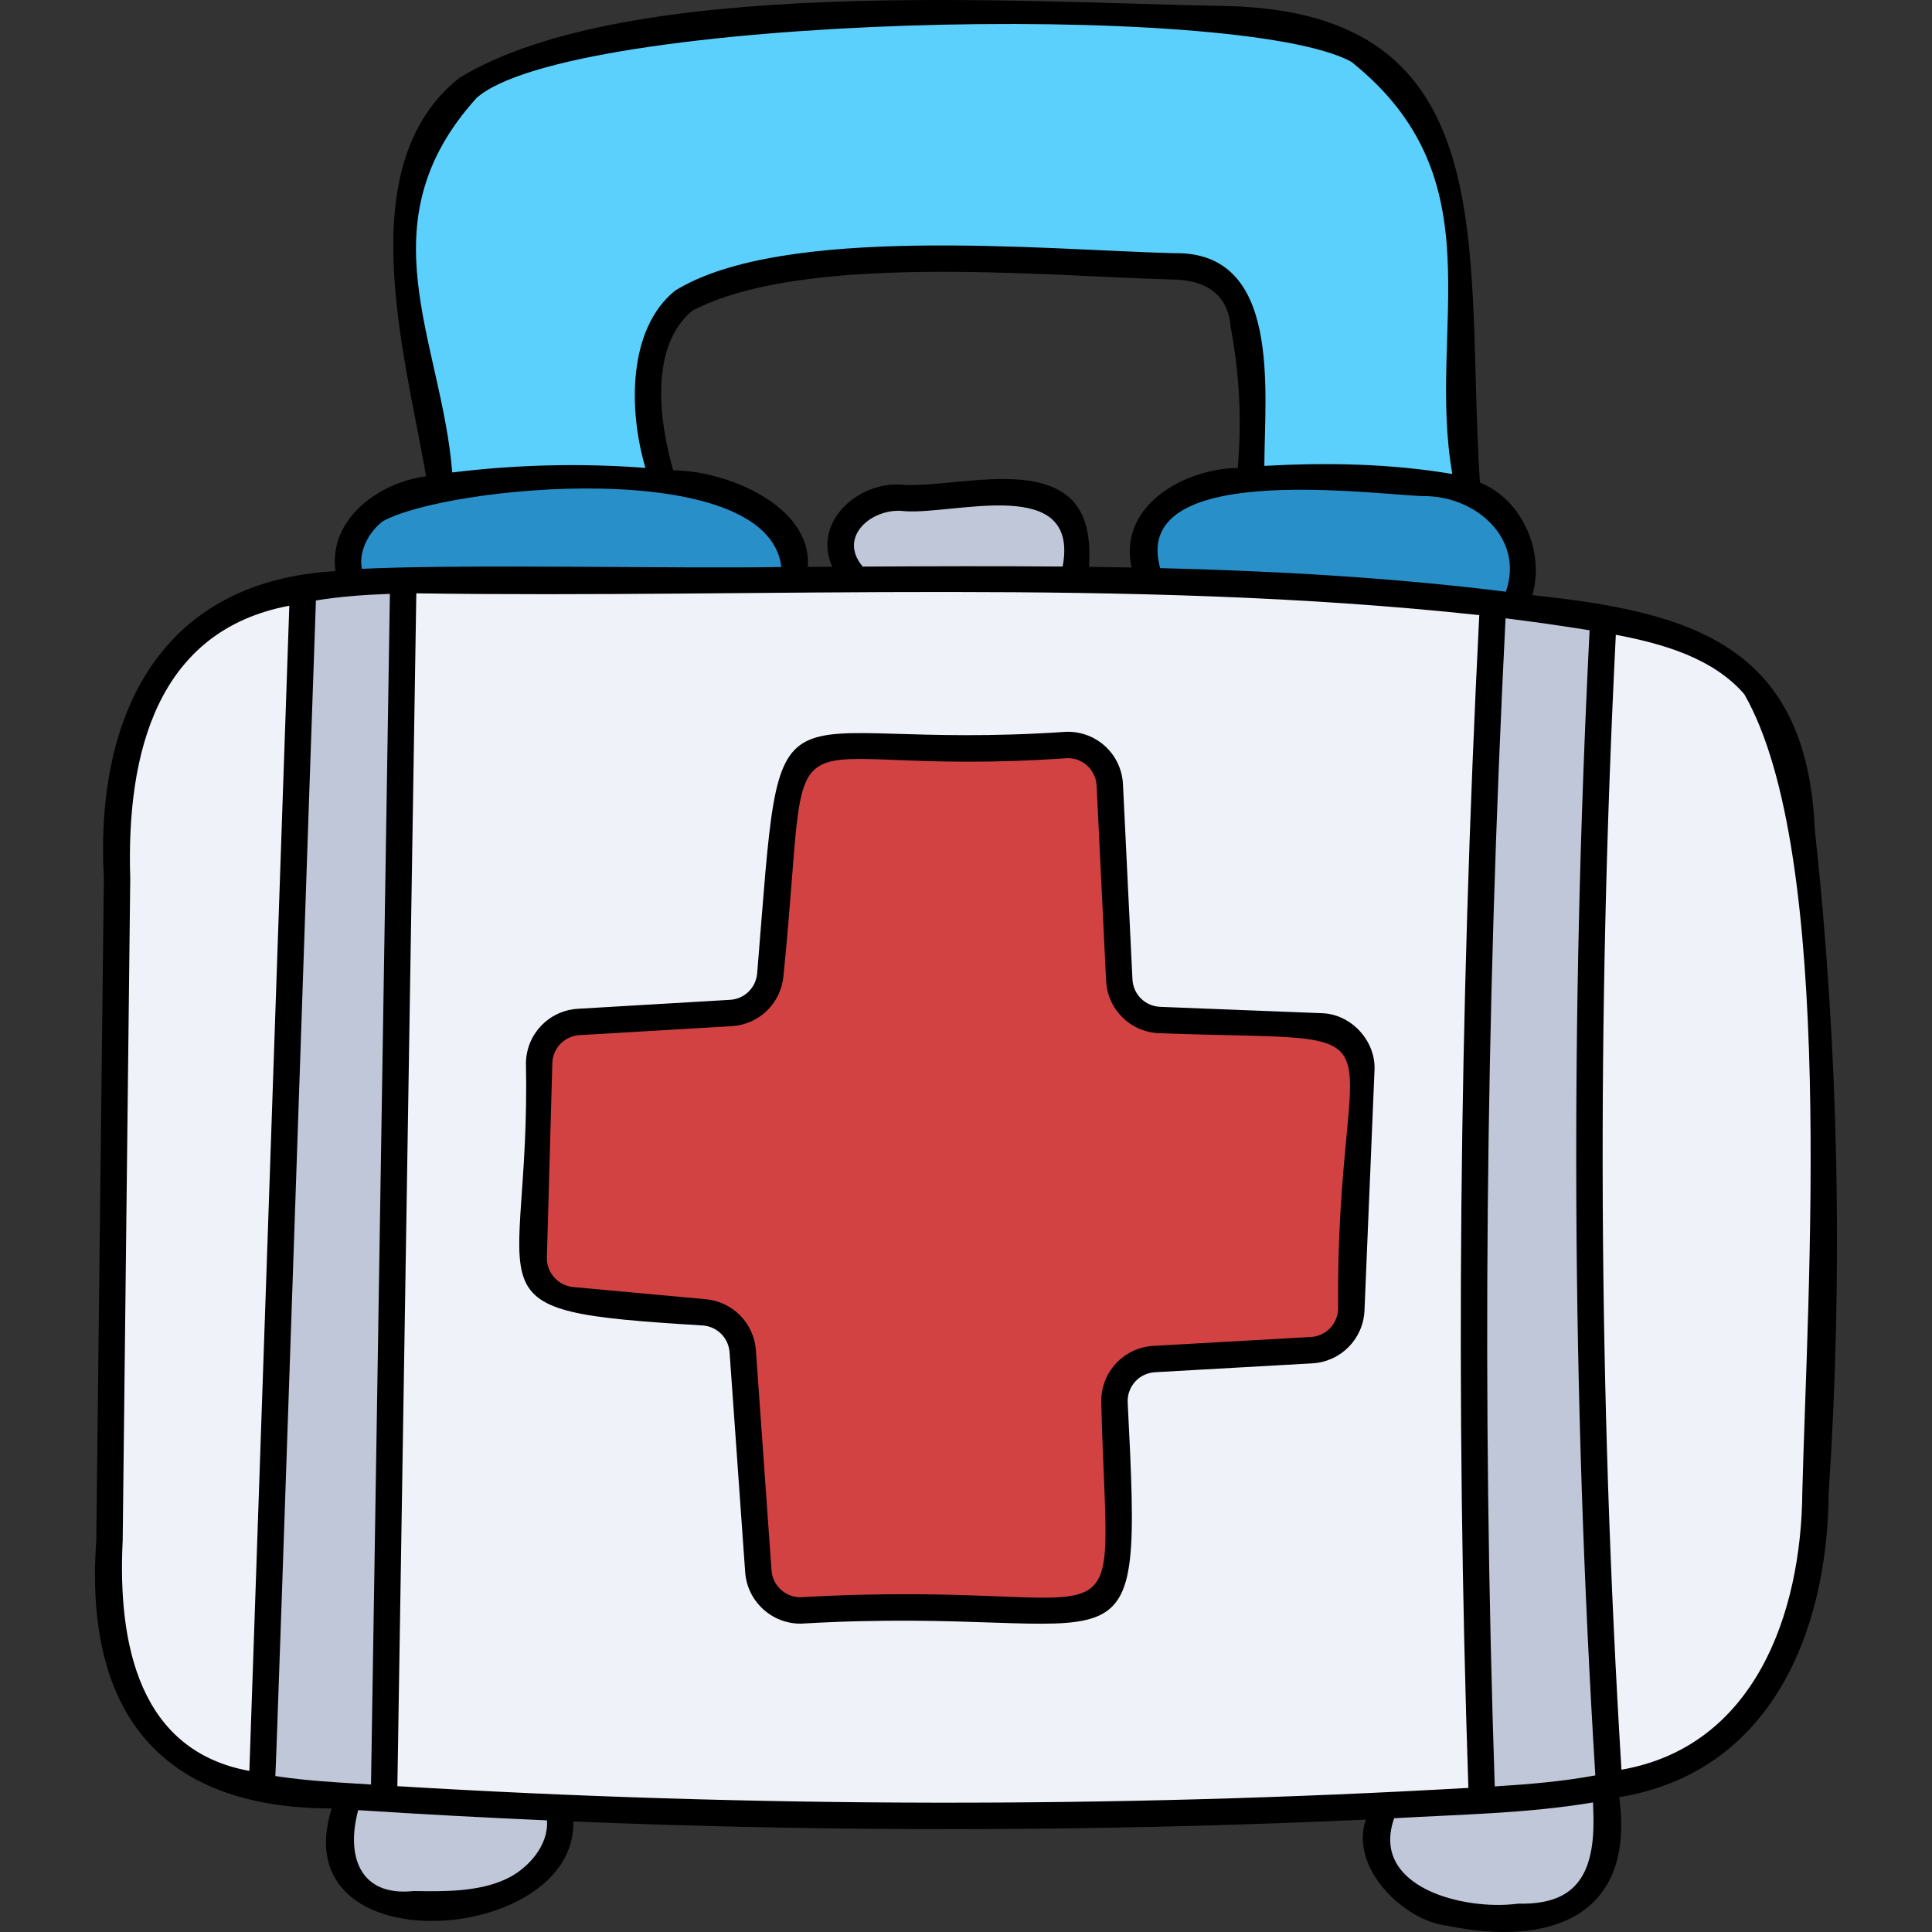 <svg id="Capa_1" enable-background="new 0 0 512 512" height="512" viewBox="0 0 512 512" width="512" xmlns="http://www.w3.org/2000/svg"><rect x="0" y="0" width="512" height="512" fill="#333333" stroke="none"/><g><g><path d="m393.296 132.908c-19.379-8.224-42.06-5.774-62.671-5.128-13.189-.719-34.545 10.047-24.905 25.738 35.707.827 66.716 2.923 95.368 6.561 4.335-9.345.957-21.847-7.792-27.171z" fill="#288fc9"/><path d="m93.515 153.906c29.272-1.615 86.715-.108 116.239-.647 1.754-28.537-39.435-24.739-58.166-26.01-18.711 1.509-63.421-3.05-58.073 26.657z" fill="#288fc9"/><path d="m464.521 182.015c-10.189-11.597-25.87-14.933-39.137-17.377-5.346 104.758-4.85 205.691 1.541 308.142 40.006-6.507 53.157-41.601 53.7-77.279 1.232-52.827 9.42-170.667-16.104-213.486z" fill="#f0f2fa"/><path d="m251.161 480.729c47.013.001 94.423-1.377 141.071-4.086-3.572-104.225-2.606-207.79 2.93-316.286-99.082-10.7-190.858-4.639-287.782-6.097l-5.11 321.916c49.229 3.02 99.273 4.554 148.891 4.553zm-108.786-199.069c.456-24.663 59.251-.883 61.258-23.357 0 0 4.718-49.669 4.718-49.669.556-5.918 5.463-10.465 11.411-10.577l63.166-1.131c6.348 0 11.368 4.777 11.677 11.112l2.509 51.629c.11 20.311 52.008 4.317 61.057 15.594 6.798 2.744-.688 66.179.434 71.872-.248 6.027-4.98 10.83-11.009 11.173l-41.676 2.358c-5.777.32-10.205 5.11-10.079 10.91 3.132 75.79 5.721 50.442-83.722 55.715-6.104-.002-11.223-4.77-11.651-10.859l-4.139-58.263c-.375-5.252-4.445-9.407-9.674-9.879-62.585-4.312-42.811-2.584-44.28-66.628z" fill="#f0f2fa"/><path d="m68.953 473.086 10.846-316.389c-39.294 6.152-49.585 39.368-48.278 76.121-.002-.001-2.011 175.406-2.011 175.406-1.782 30.443 6.187 60.122 39.443 64.862z" fill="#f0f2fa"/><path d="m112.628 101.688c1.848 8.728 3.666 17.834 4.59 26.86 19.067-2.555 38.528-2.934 57.711-1.256-20.45-69.738 43.736-55.605 89.457-59.03 16.383 1.432 48.621-2.427 61.122 6.817 9 14.776 6.943 34.758 6.301 51.592 18.949-1.172 37.951-1.134 56.631 2.734-6.214-49.24 13.017-123.271-64.413-123.826-53.217-3.425-107.283-1.771-160.127 4.854-58.076 2.971-62.333 48.912-51.272 91.255z" fill="#5bd0fc"/><path d="m296.118 259.713-2.509-51.625c-.273-5.784-5.103-10.291-10.865-10.159-81.436 5.738-70.661-20.414-78.114 60.467-1.655 23.631-60.475-.116-61.254 23.288 1.453 64.497-18.137 61.077 43.374 65.609 5.723.526 10.172 5.067 10.577 10.801l4.139 58.274c.399 5.563 5.074 9.921 10.642 9.921 4.6-.964 79.972 2.094 80.743-4.032 6.048-3.257 1.028-45.105 1.992-50.661-.144-6.332 4.698-11.574 11.024-11.931l41.666-2.358c5.508-.305 9.84-4.695 10.077-10.216-.834-5.222 5.899-68.904-.176-71.17-2.932-6.177-44.621-3.805-50.11-5.107-6.094-.237-10.911-5.01-11.206-11.101z" fill="#d34242"/><g fill="#bfc7d8"><path d="m384.427 506.428c27.728 4.384 44.088-.013 40.6-32.308-20.632 3.787-36.919 3.445-58.034 4.933-5.467 12.474 3.832 24.972 17.434 27.375z"/><path d="m393.229 476.597c10.264-.588 21.568-1.408 32.707-3.635-6.407-102.561-6.906-203.574-1.546-308.46-9.102-1.508-18.637-2.856-28.232-4.023-5.529 108.375-6.5 211.908-2.929 316.118z"/><path d="m227.331 153.167c17.851-.11 39.12-.183 57.115-.003 2.26-16.015-4.489-23.764-20.254-21.938-7.827 1.068-28.187-.227-35.239 3.537-6.632 3.735-7.346 13.475-1.622 18.404z"/><path d="m135.261 500.749c7.765-3.448 14.263-12.223 12.489-21.217-18.413-.787-36.975-1.788-55.283-2.983-4.104 14.683-.886 29.151 17.142 27.59 8.454.109 17.312.342 25.652-3.39z"/><path d="m101.266 476.105 5.107-321.829c-9.145.216-17.803.903-25.561 2.284-.768 3.997-9.531 312.934-11.507 316.564 11.257 1.943 21.261 2.275 31.961 2.981z"/></g></g><g><path d="m480.935 219.722c-2.135-48.846-32.724-57.557-74.84-62.002 3.297-11.499-2.615-25.3-13.904-29.848-4.034-61.657 7.543-125.033-67.907-126.288-53.803-.955-157.641-8.22-202.498 19.022-29.117 23.014-14.551 72.73-8.86 105.629-12.232 1.51-25.961 11.2-24.014 25.124-46.112 2.567-63.795 37.675-61.389 81.413-.003-.002-2.006 175.405-2.006 175.405-3.239 44.935 16.339 71.021 62.378 71.086-13.238 42.083 64.857 36.253 64.048 3.451 69.87 2.854 140.187 2.69 210.016-.496-4.439 13.065 10.51 26.999 21.601 28.115 26.908 5.593 49.911-2.188 45.546-34.069 40.297-6.598 55.241-43.952 55.51-80.497 3.885-58.512 2.645-117.743-3.681-176.045zm-84.811 253.695c-3.409-102.016-2.469-203.323 2.863-309.564 7.439.93 14.865 1.982 22.273 3.176-5.18 103.195-4.684 202.507 1.518 303.469-8.621 1.603-17.675 2.368-26.654 2.919zm2.943-316.607c-30.491-3.779-61.136-5.505-91.616-6.247-7.925-28.075 53.644-19.825 69.497-19.079 13.728-.307 27.112 10.942 22.119 25.326zm-170.435-6.654c-6.81-8.013 2.691-15.849 11.209-14.677 13.57.886 46.33-9.663 41.772 14.665-17.77-.157-35.452-.083-52.981.012zm55.486-17.625c-9.89-10.017-32.243-3.354-44.636-4.042-11.384-1.274-24.374 9.438-18.94 21.711-2.151.012-4.3.024-6.469.035 1.146-16.368-21.749-25.554-35.667-25.584-3.853-13.376-6.212-32.884 5.048-42.313 29.675-15.429 92.482-9.225 127.011-8.268 8.875.001 15.004 3.806 15.683 12.679 2.333 12.273 2.959 24.805 1.868 37.251-14.265.248-31.742 10.018-28.135 26.397-3.759-.072-7.515-.131-11.268-.178.301-6.154.007-12.879-4.495-17.688zm-157.833-106.56c24.553-21.926 202.085-25.983 231.843-9.586 39.091 31.197 19.918 70.194 26.751 109.229-16.466-2.777-33.173-3.062-49.811-2.152.028-19.785 4.703-57.017-24.049-56.362-34.549-.918-103.612-7.725-132.128 9.931-12.648 10.226-12.305 31.948-7.843 46.961-17.05-1.281-34.23-.876-51.198 1.215-2.806-34.999-23.584-66.059 6.435-99.236zm-24.831 112.16c17.289-9.557 102.197-17.521 105.6 12.137-28.277.476-82.96-.832-111.147.474-.961-4.52 1.827-9.787 5.547-12.611zm-12.238 334.209c-5.443-.365-10.937-.833-16.245-1.673.201-.305 10.668-311.093 10.749-311.541 6.388-1.031 13.015-1.525 19.609-1.745l-5.008 315.533c-3.035-.192-6.073-.37-9.105-.574zm-56.703-64.084 2.003-175.406c-1.085-33.622 7.292-65.772 42.154-72.327l-10.588 308.784c-29.176-5.287-34.949-33.541-33.569-61.051zm101.492 89.765c-7.415 3.397-16.421 3.251-24.365 3.124-14.477 1.545-17.957-9.467-14.714-21.435 16.644 1.072 33.323 1.976 50.028 2.704.494 6.665-5.064 12.911-10.949 15.607zm-28.694-24.666 5.018-316.118c91.89 1.363 189.224-4.228 281.694 5.779-5.366 106.671-6.314 208.373-2.887 310.796-94.21 5.371-189.576 5.221-283.825-.457zm316.134 18.165c-2.293 10.24-9.433 13.188-19.189 12.978-14.345 1.903-39.241-4.338-32.791-22.642 17.688-1.038 35.06-1.242 52.705-4.192.186 4.668.302 9.447-.725 13.856zm56.192-96.215c-.233 32.272-12.567 67.522-47.938 73.685-6.106-100.052-6.593-198.503-1.49-300.763 12.709 2.391 25.842 6.255 34.045 15.744 24.479 42.639 16.683 159.054 15.383 211.334z"/><path d="m350.159 268.502-42.678-1.68c-4.007-.158-7.176-3.297-7.37-7.303l-2.51-51.629c-.387-7.974-6.906-14.091-14.927-13.963-81.49 5.605-75.07-20.295-82.023 64.096-.362 3.8-3.388 6.72-7.197 6.943l-40.267 2.369c-7.659.451-13.596 6.573-13.81 14.243 1.327 63.864-18.291 65.687 47.005 69.695 3.766.346 6.694 3.335 6.962 7.106l4.135 58.265c.544 7.732 7.064 13.725 14.798 13.639 88.385-5.205 90.562 20.279 86.566-58.779-.095-4.167 3.088-7.614 7.248-7.849l41.674-2.353c7.573-.428 13.522-6.465 13.839-14.044l2.645-63.479c.486-7.886-6.183-15.132-14.09-15.277zm4.453 78.465c-.165 3.966-3.279 7.126-7.242 7.349l-41.674 2.353c-7.949.449-14.032 7.036-13.847 14.996 1.734 71.05 11.252 46.394-79.648 51.622-4.036.052-7.456-3.094-7.743-7.139l-4.135-58.265c-.512-7.207-6.106-12.918-13.301-13.577l-35.113-3.222c-4.025-.369-7.09-3.823-6.977-7.864l1.439-51.448c.112-4.013 3.219-7.218 7.228-7.453l40.267-2.369c7.278-.428 13.062-6.007 13.751-13.267 7.904-77.923-6.406-52.009 75.185-57.762 4.176-.097 7.609 3.134 7.811 7.307l2.509 51.629c.373 7.654 6.428 13.653 14.084 13.954 69.913 2.604 46.722-6.938 47.406 73.156z"/></g></g></svg>